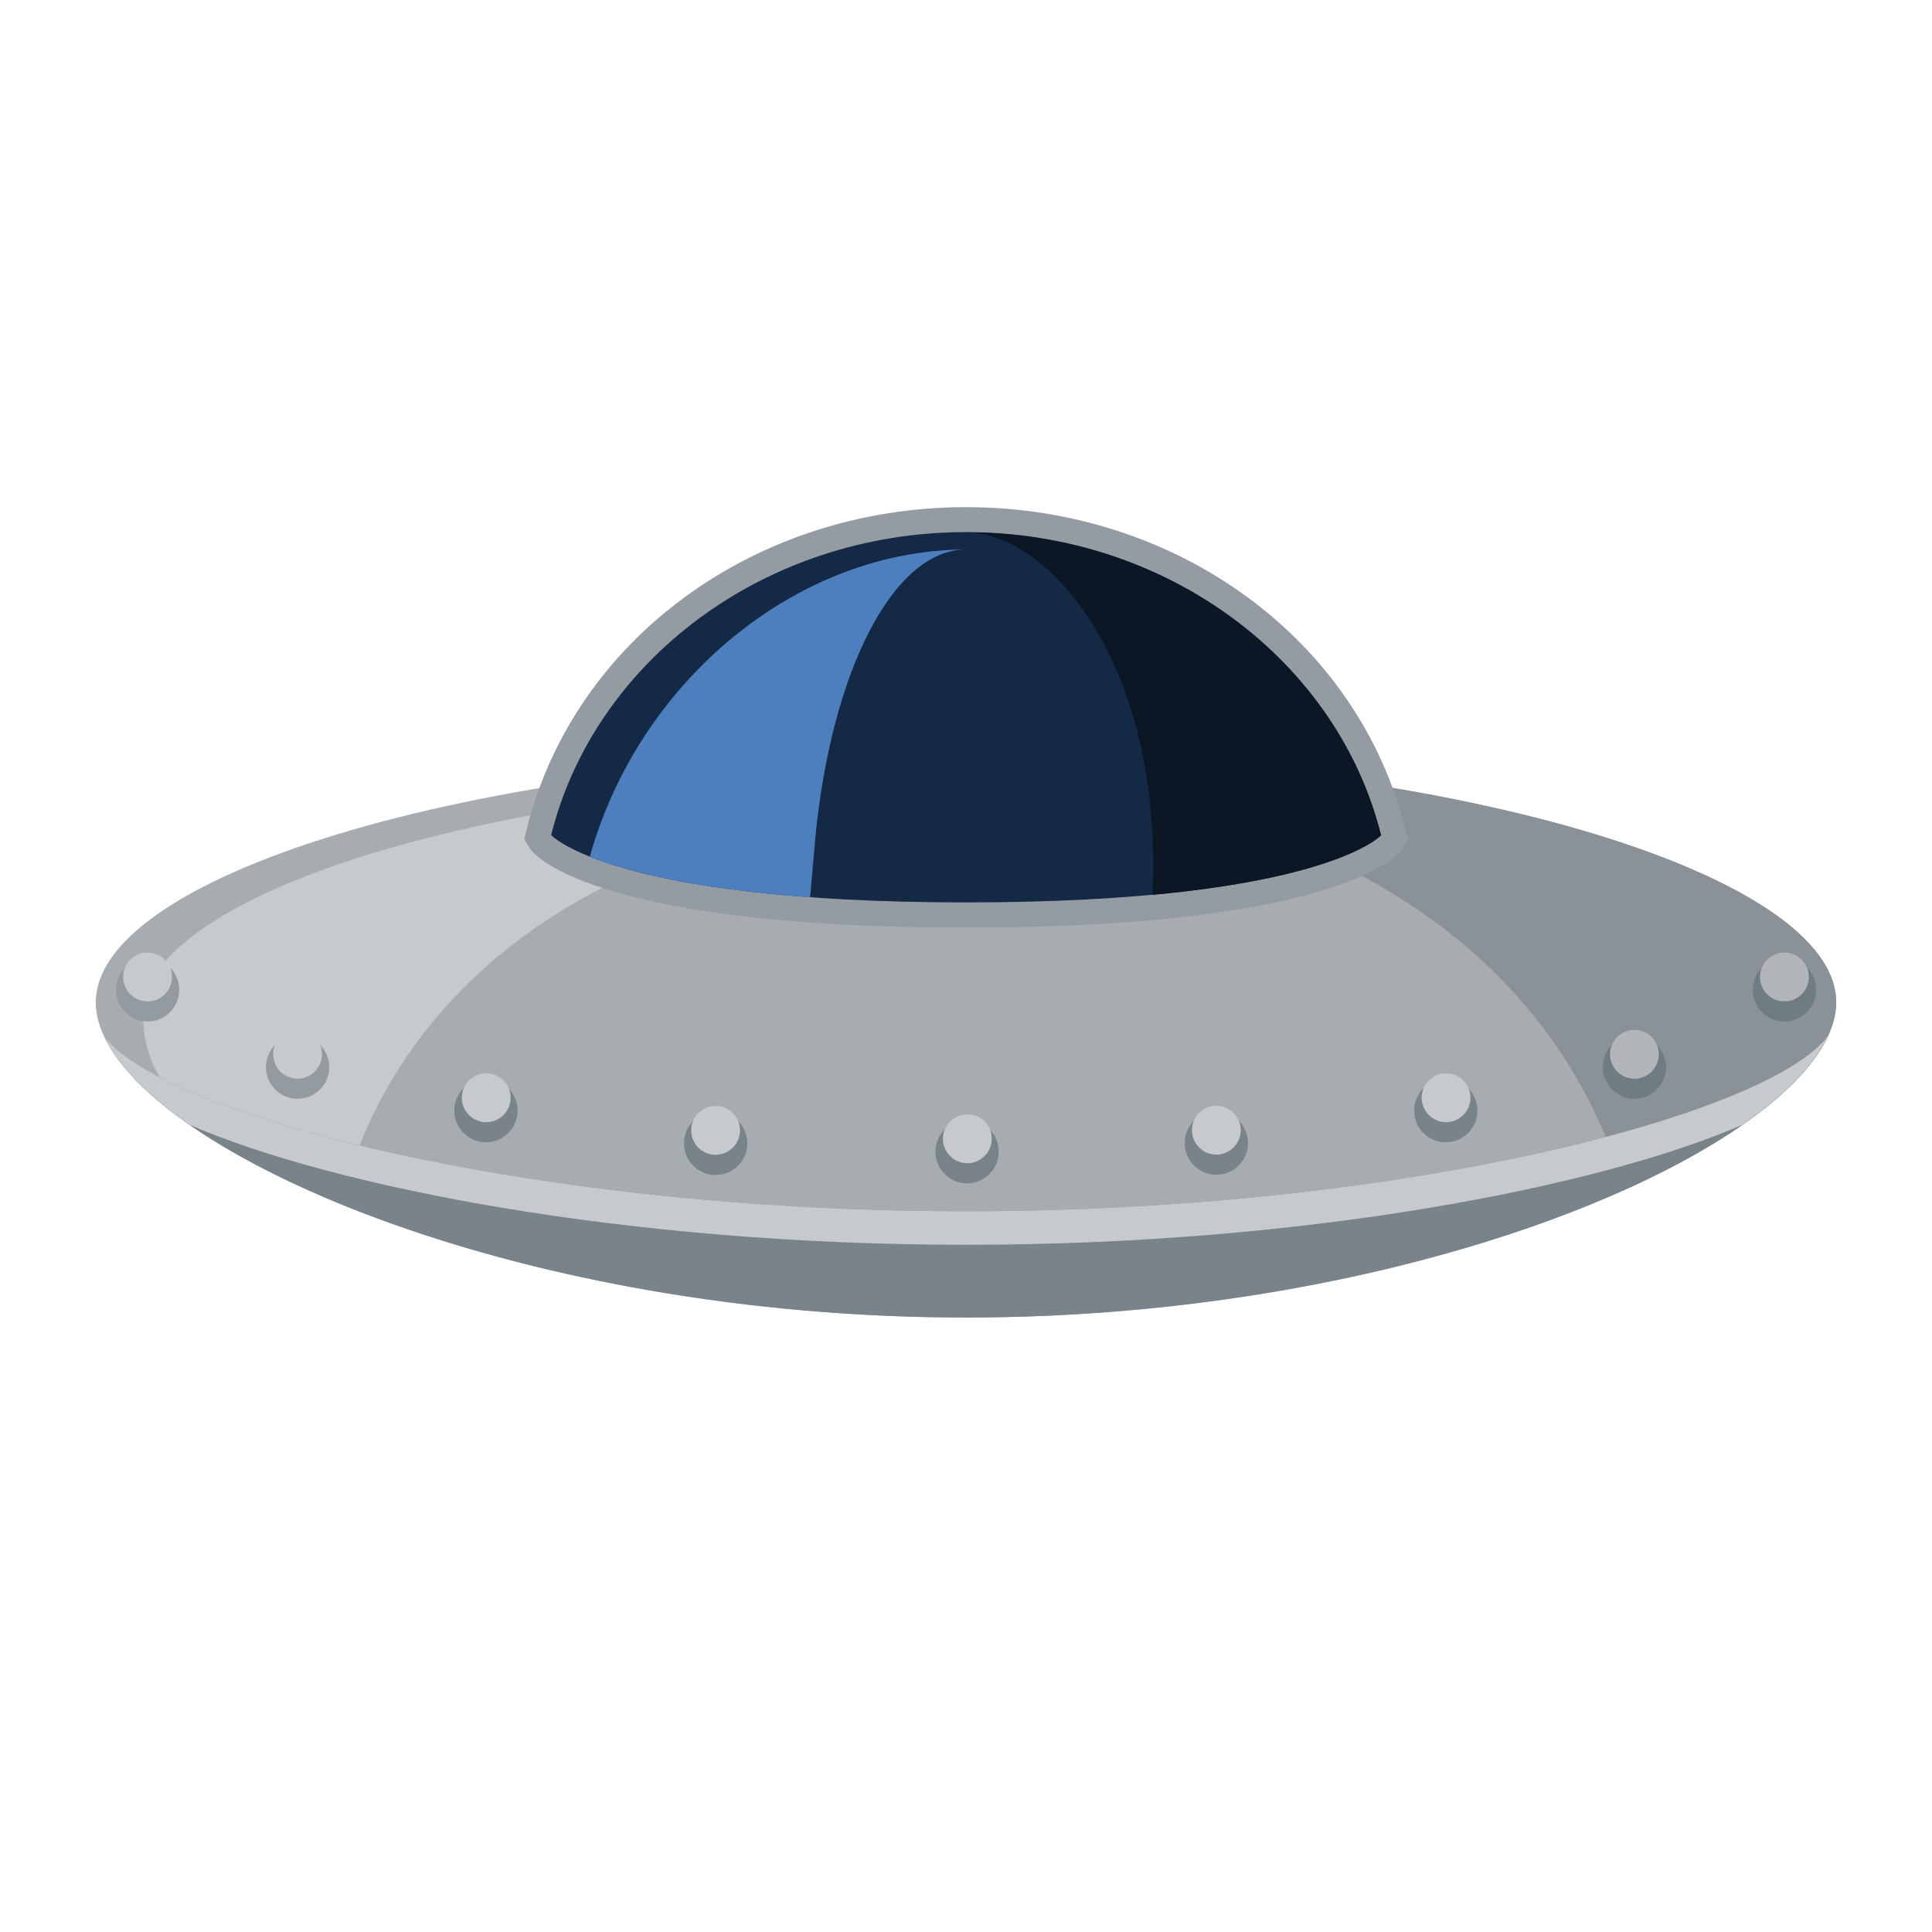 <?xml version="1.0" encoding="utf-8"?>
<!-- Generator: Adobe Illustrator 25.4.1, SVG Export Plug-In . SVG Version: 6.00 Build 0)  -->
<svg version="1.1" xmlns="http://www.w3.org/2000/svg" xmlns:xlink="http://www.w3.org/1999/xlink" x="0px" y="0px"
	 viewBox="0 0 720 720" style="enable-background:new 0 0 720 720;" xml:space="preserve">
<style type="text/css">
	.st0{fill:none;}
	.st1{fill:#A7ACB1;}
	.st2{fill:#8A9298;}
	.st3{fill:#C7CACC;}
	.st4{fill:#78838A;}
	.st5{fill:#707C83;}
	.st6{fill:#B2B5B9;}
	.st7{fill:#949BA0;}
	.st8{fill:#959BA3;}
	.st9{fill:#132945;}
	.st10{fill:#0C1725;}
	.st11{fill:#4D7EBE;}
</style>
<g id="Layer_2">
	<rect class="st0" width="720" height="720"/>
</g>
<g id="Layer_1">
	<g>
		<g>
			<g>
				<g>
					<path class="st1" d="M684.3,373.6C684.3,421.5,539.1,491,360,491c-179.1,0-324.3-69.5-324.3-117.4
						c0-47.9,145.2-92.4,324.3-92.4C539.1,281.1,684.3,325.6,684.3,373.6z"/>
				</g>
				<g>
					<path class="st2" d="M360,281.1v11.7c122.4,0,218.2,55.9,245.2,150.7c49.2-22.1,79.1-48.2,79.1-70
						C684.3,325.6,539.1,281.1,360,281.1z"/>
				</g>
				<g>
					<path class="st3" d="M360,289.8V301c-115.8,0-206.3,53.1-231.9,143.2c-46.6-21-74.8-32.5-74.8-66.5
						C53.4,332.2,190.7,289.8,360,289.8z"/>
				</g>
				<g>
					<g>
						<path class="st4" d="M360,451.4c-164.1,0-299.6-36.3-321.2-65.3C60.4,432.7,195.9,491,360,491c164.1,0,299.6-58.3,321.2-104.9
							C659.6,415.1,524.1,451.4,360,451.4z"/>
					</g>
				</g>
				<g>
					<path class="st3" d="M70.7,419.2c53.5,23.2,162.9,44.7,289.3,44.7c126.4,0,235.9-21.5,289.3-44.7
						c15.9-11.1,26.9-22.4,31.9-33.1c-21.6,29-157.1,65.3-321.2,65.3c-164.1,0-299.6-36.3-321.2-65.3
						C43.8,396.8,54.8,408.1,70.7,419.2z"/>
				</g>
			</g>
			<g>
				<g>
					<g>
						<g>
							<circle class="st4" cx="360.4" cy="429.2" r="11.8"/>
						</g>
						<g>
							<path class="st3" d="M369.6,424.4c0,5-4.1,9.1-9.1,9.1c-5,0-9.1-4.1-9.1-9.1c0-5,4.1-9.1,9.1-9.1
								C365.5,415.2,369.6,419.3,369.6,424.4z"/>
						</g>
					</g>
					<g>
						<g>
							<path class="st4" d="M465.1,426c0,6.5-5.3,11.8-11.8,11.8c-6.5,0-11.8-5.3-11.8-11.8c0-6.5,5.3-11.8,11.8-11.8
								C459.8,414.2,465.1,419.5,465.1,426z"/>
						</g>
						<g>
							<path class="st3" d="M462.4,421.2c0,5-4.1,9.1-9.1,9.1c-5,0-9.1-4.1-9.1-9.1c0-5,4.1-9.1,9.1-9.1
								C458.3,412.1,462.4,416.2,462.4,421.2z"/>
						</g>
					</g>
					<g>
						<g>
							<circle class="st4" cx="538.8" cy="413.9" r="11.8"/>
						</g>
						<g>
							<path class="st3" d="M548,409.1c0,5-4.1,9.1-9.1,9.1c-5,0-9.1-4.1-9.1-9.1c0-5,4.1-9.1,9.1-9.1
								C543.9,399.9,548,404,548,409.1z"/>
						</g>
					</g>
					<g>
						<g>
							<path class="st5" d="M620.9,397.7c0,6.5-5.3,11.8-11.8,11.8c-6.5,0-11.8-5.3-11.8-11.8c0-6.5,5.3-11.8,11.8-11.8
								C615.6,385.9,620.9,391.2,620.9,397.7z"/>
						</g>
						<g>
							<path class="st6" d="M618.2,392.9c0,5-4.1,9.1-9.1,9.1c-5,0-9.1-4.1-9.1-9.1c0-5,4.1-9.1,9.1-9.1
								C614.1,383.8,618.2,387.9,618.2,392.9z"/>
						</g>
					</g>
					<g>
						<g>
							<circle class="st5" cx="665" cy="368.9" r="11.8"/>
						</g>
						<g>
							<circle class="st6" cx="665" cy="364.1" r="9.1"/>
						</g>
					</g>
				</g>
				<g>
					<g>
						<g>
							<path class="st4" d="M254.9,426.1c0,6.5,5.3,11.8,11.8,11.8c6.5,0,11.8-5.3,11.8-11.8c0-6.5-5.3-11.8-11.8-11.8
								C260.2,414.2,254.9,419.5,254.9,426.1z"/>
						</g>
						<g>
							
								<ellipse transform="matrix(4.384824e-03 -1 1 4.384824e-03 -155.697 686.105)" class="st3" cx="266.7" cy="421.2" rx="9.1" ry="9.1"/>
						</g>
					</g>
					<g>
						<g>
							<path class="st4" d="M169.3,413.9c0,6.5,5.3,11.8,11.8,11.8c6.5,0,11.8-5.3,11.8-11.8c0-6.5-5.3-11.8-11.8-11.8
								C174.6,402.1,169.3,407.4,169.3,413.9z"/>
						</g>
						<g>
							<ellipse class="st3" cx="181.2" cy="409.1" rx="9.1" ry="9.1"/>
						</g>
					</g>
					<g>
						<g>
							<path class="st7" d="M99.1,397.7c0,6.5,5.3,11.8,11.8,11.8c6.5,0,11.8-5.3,11.8-11.8c0-6.5-5.3-11.8-11.8-11.8
								C104.4,385.9,99.1,391.2,99.1,397.7z"/>
						</g>
						<g>
							<ellipse class="st3" cx="110.9" cy="392.9" rx="9.1" ry="9.1"/>
						</g>
					</g>
					<g>
						<g>
							<path class="st7" d="M43.2,368.9c0,6.5,5.3,11.8,11.8,11.8c6.5,0,11.8-5.3,11.8-11.8c0-6.5-5.3-11.8-11.8-11.8
								C48.5,357,43.2,362.3,43.2,368.9z"/>
						</g>
						<g>
							<ellipse class="st3" cx="55" cy="364.1" rx="9.1" ry="9.1"/>
						</g>
					</g>
				</g>
			</g>
			<g>
				<g>
					<g>
						<path class="st8" d="M523.7,309c-17.6-70.7-84.9-120-163.7-120s-146.1,49.4-163.7,120l-0.9,3.8l2,3.3
							c2.6,4.3,29.2,29.6,162.7,29.6s160.1-25.3,162.7-29.6l2-3.3L523.7,309z"/>
					</g>
					<g>
						<path class="st9" d="M360,198.3c-75.4,0-138.5,48.3-154.6,112.9c0,0,22.6,25.1,154.6,25.1s154.6-25.1,154.6-25.1
							C498.5,246.6,435.4,198.3,360,198.3z"/>
					</g>
				</g>
				<g>
					<g>
						<path class="st10" d="M429.5,333.5c71-6.6,85.2-22.2,85.2-22.2c-16.1-64.7-79.2-112.9-154.6-112.9l0,0
							C389.8,198.3,433.5,245.9,429.5,333.5z"/>
					</g>
					<g>
						<path class="st11" d="M219.8,319.3c13.4,5.3,38.1,11.9,82.1,15.1l1.9-21.6c5.8-61.8,28.8-108,56.2-108
							C297.3,204.8,238.1,253.6,219.8,319.3z"/>
					</g>
				</g>
			</g>
		</g>
	</g>
</g>
</svg>

